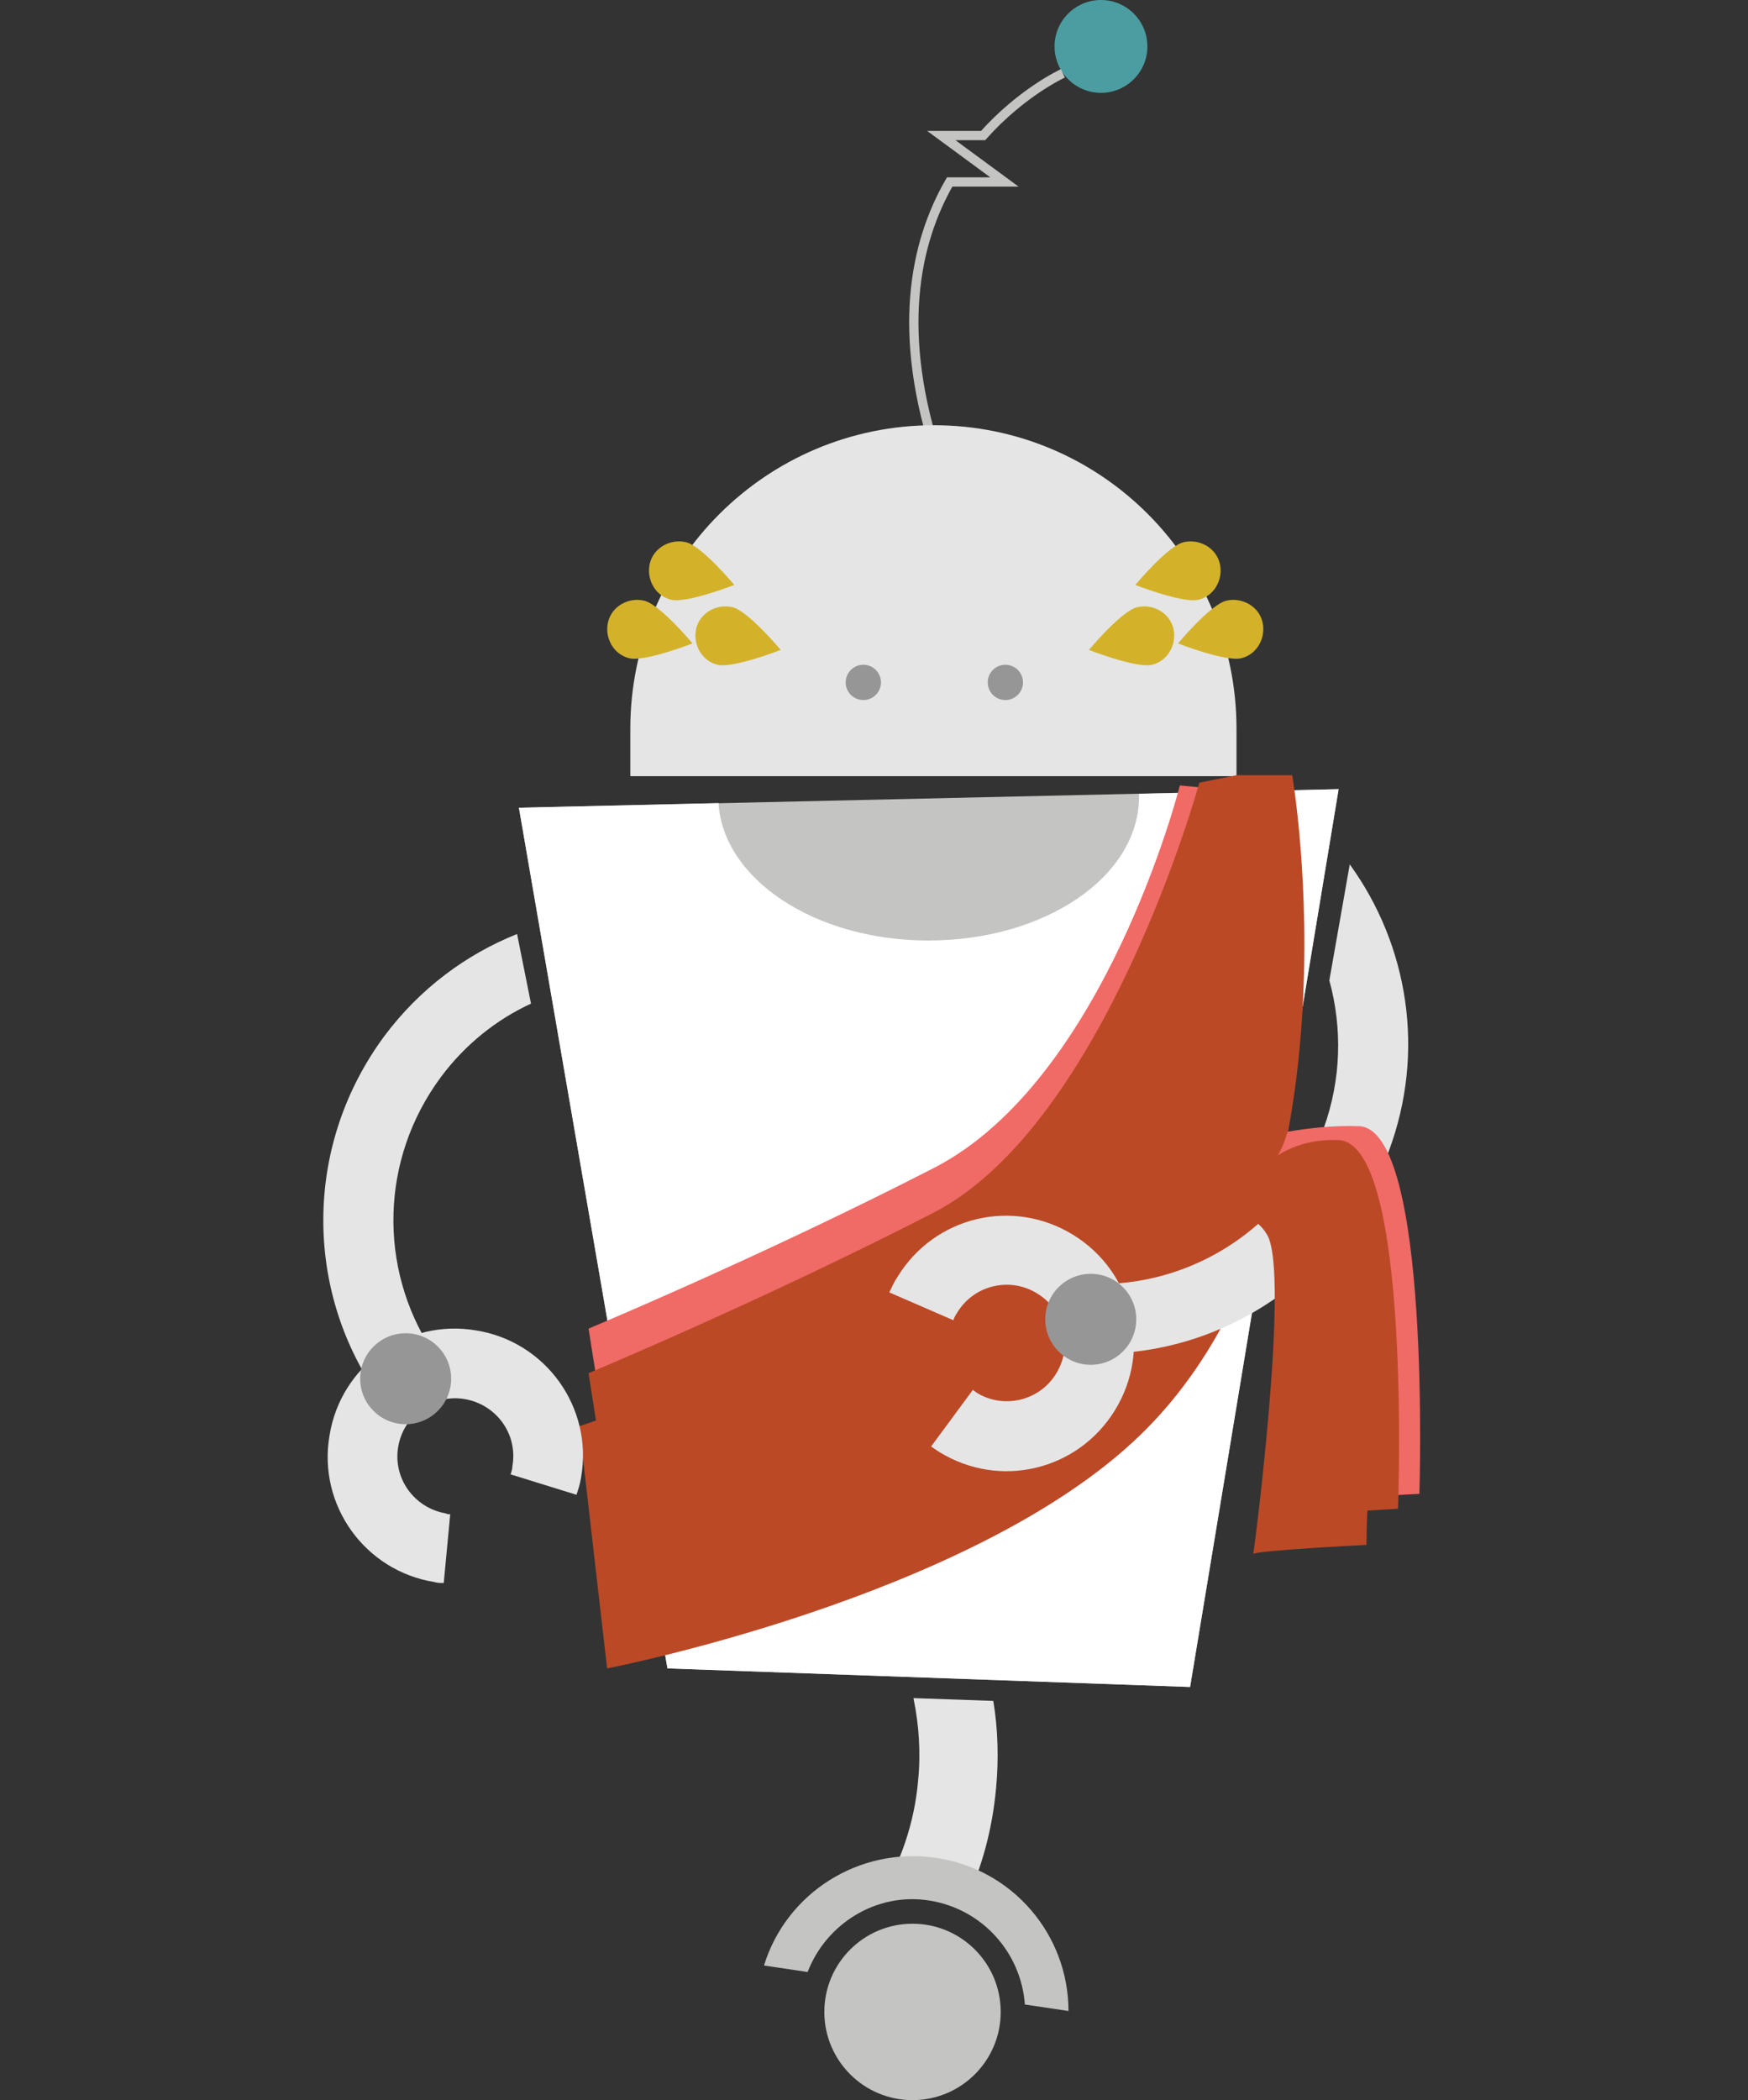 <svg id="robot-blog-traditional" xmlns="http://www.w3.org/2000/svg" width="188.3" height="226.2" viewBox="0 0 188.3 226.2" aria-hidden="true"><rect x="0" y="0" width="188.3" height="226.2" fill="#333333" stroke="none"/><style>.classic0{fill:#e5e5e5}.classic1{fill:#c4c4c3}.classic2{fill:#FFF}.classic3{fill:#4b9da1}.classic4{fill:none;stroke:#c4c4c3;stroke-miterlimit:10}.classic5{fill:#969696}.classic6{fill:#f06a66}.classic7{fill:#bc4926}.classic8{fill:#d3b22a}</style><path class="classic0" d="M55.7 100.6c-5.5 2.2-10.5 5.9-14.3 11-8.5 11.5-8.6 26.6-1.2 37.9l6.3-4.1c-5.7-8.8-5.6-20.5 1-29.4 2.6-3.5 6-6.2 9.7-7.9l-1.5-7.5zM98.4 182.9c.6 2.9.8 5.9.5 8.9-.4 4.6-1.9 8.8-4.1 12.5 1.9-.4 4-.5 6-.2 1.1.2 2.2.4 3.2.8 1.8-3.8 2.9-7.9 3.3-12.3.3-3.2.2-6.4-.3-9.4l-8.6-.3z"/><path class="classic1" d="M128.2 181.7l-56.3-2-16-92.7 88.3-2z"/><path class="classic2" d="M122.7 85.5v.3c0 8.6-10.1 15.5-22.7 15.5-12.2 0-22.1-6.6-22.6-14.8l-21.5.5 16 92.7 56.3 2 16-96.7-21.5.5z"/><circle class="classic3" cx="118.6" cy="5" r="5"/><path class="classic4" d="M101.1 49.6c-4.6-13.7-2.6-23.4 1.2-30h5.9l-6.8-5h4.5c4.2-4.7 8.6-6.7 8.6-6.7"/><path class="classic0" d="M100.6 45.8c-18 0-32.7 14.6-32.7 32.7v5.1h65.3v-5.1c0-18.1-14.6-32.7-32.6-32.7z"/><circle class="classic5" cx="93" cy="73.5" r="1.9"/><circle class="classic5" cx="108.3" cy="73.5" r="1.9"/><path class="classic6" d="M127.1 84.6s-8 31.7-26.5 41.2-37.2 17.3-37.2 17.3l4.5 28.4s34.9-7.1 46.7-18.2S131.3 85 131.3 85l-4.2-.4z"/><path class="classic7" d="M139.2 83.5h-6l-4 .8s-10.1 36.7-28.6 46.3c-18.5 9.5-37.2 17.3-37.2 17.3l.8 5.1c-1.1.4-1.8.6-1.8.6l3 26.1s39.3-7.6 57.4-25.1c24.6-23.8 16.4-71.1 16.4-71.1z"/><path class="classic0" d="M145.4 93.1l-2.2 12.5c1.4 5.1 1.3 10.6-.6 15.9-.8 2.2-1.9 4.1-3.1 5.9-4.8 6.8-12.7 10.9-21 10.9v7.5c6.8 0 13.3-2.1 18.8-5.9.2-.1.4-.3.6-.5.1-.1.3-.2.4-.3 3.3-2.4 6.1-5.5 8.3-9.1 1.2-1.9 2.2-3.9 3-6 4-10.7 2.1-22.2-4.2-30.9z"/><path class="classic6" d="M137.6 124.5c1.9.5 3.7 1.4 4.6 3 2.5 4.2-1.5 34.8-1.5 34.4.1-.4 12.2-1 12.2-1s1.3-39.3-6.5-39.6c-2.7-.1-5.4.2-7.7.6-.2.7-.6 1.9-1.1 2.6z"/><path class="classic7" d="M144.2 122.8c-6.9-.3-9.9 4.7-10.6 6-2.5 1.8-3.6 4.2-3.6 4.2s4-4.2 6.5 0-1.5 34.8-1.5 34.4 12.2-1 12.2-1 0-1.4.1-3.7c1.9-.1 3.3-.2 3.3-.2s1.5-39.4-6.4-39.7zm-9.7 5.4c.6-.4 1.3-.8 2.2-1-.8.3-1.6.7-2.2 1z"/><path class="classic0" d="M104.8 149.7c.1.1.3.2.4.3 2.9 1.8 6.8.9 8.6-2.1s.9-6.8-2.1-8.6c-2.9-1.8-6.8-.9-8.6 2.1-.2.3-.3.5-.4.8l-6.9-3c.3-.6.5-1.1.9-1.7 4-6.5 12.4-8.5 18.9-4.5 6.5 4 8.5 12.4 4.5 18.9-4 6.5-12.4 8.5-18.9 4.5l-.9-.6 4.5-6.1z"/><circle class="classic5" cx="117.5" cy="142.1" r="4.9"/><path class="classic8" d="M67.8 70.9c-1.7-.4-2.7-2.2-2.3-3.9.4-1.7 2.2-2.7 3.9-2.3 1.7.4 5.2 4.6 5.2 4.6s-5.1 2-6.8 1.6zM72.3 64.6c-1.7-.4-2.7-2.2-2.3-3.9.4-1.7 2.2-2.7 3.9-2.3 1.7.4 5.2 4.6 5.2 4.6s-5.1 2-6.8 1.6zM77.3 71.6c-1.7-.4-2.7-2.2-2.3-3.9.4-1.7 2.2-2.7 3.9-2.3 1.7.4 5.2 4.6 5.2 4.6s-5.1 2-6.8 1.6z"/><g><path class="classic8" d="M133.7 70.9c1.7-.4 2.7-2.2 2.3-3.9-.4-1.7-2.2-2.7-3.9-2.3-1.7.4-5.2 4.6-5.2 4.6s5.1 2 6.8 1.6zM129.1 64.6c1.7-.4 2.7-2.2 2.3-3.9s-2.2-2.7-3.9-2.3c-1.7.4-5.2 4.6-5.2 4.6s5.1 2 6.8 1.6zM124.1 71.6c1.7-.4 2.7-2.2 2.3-3.9-.4-1.7-2.2-2.7-3.9-2.3-1.7.4-5.2 4.6-5.2 4.6s5.1 2 6.8 1.6z"/></g><g><path class="classic1" d="M87 212.4c2-5.2 7.4-8.6 13.1-7.7 5.7.9 9.9 5.6 10.3 11.2l4.7.7c0-8.2-6-15.3-14.3-16.5-8.3-1.2-16.1 3.8-18.5 11.6l4.7.7z"/><circle class="classic1" cx="98.3" cy="216.7" r="9.5"/></g><g><path class="classic0" d="M48.5 163.1c-.2 0-.3 0-.5-.1-3.4-.6-5.7-3.8-5.1-7.2.6-3.4 3.8-5.7 7.2-5.1 3.4.6 5.7 3.8 5.1 7.2 0 .3-.1.6-.2.9l7.1 2.2c.2-.6.4-1.2.5-1.9 1.3-7.5-3.8-14.6-11.3-15.8-7.5-1.3-14.6 3.8-15.8 11.3-1.3 7.5 3.8 14.6 11.3 15.8.3.1.7.1 1 .1l.7-7.4z"/><circle class="classic5" cx="43.7" cy="148.5" r="4.9"/></g></svg>
